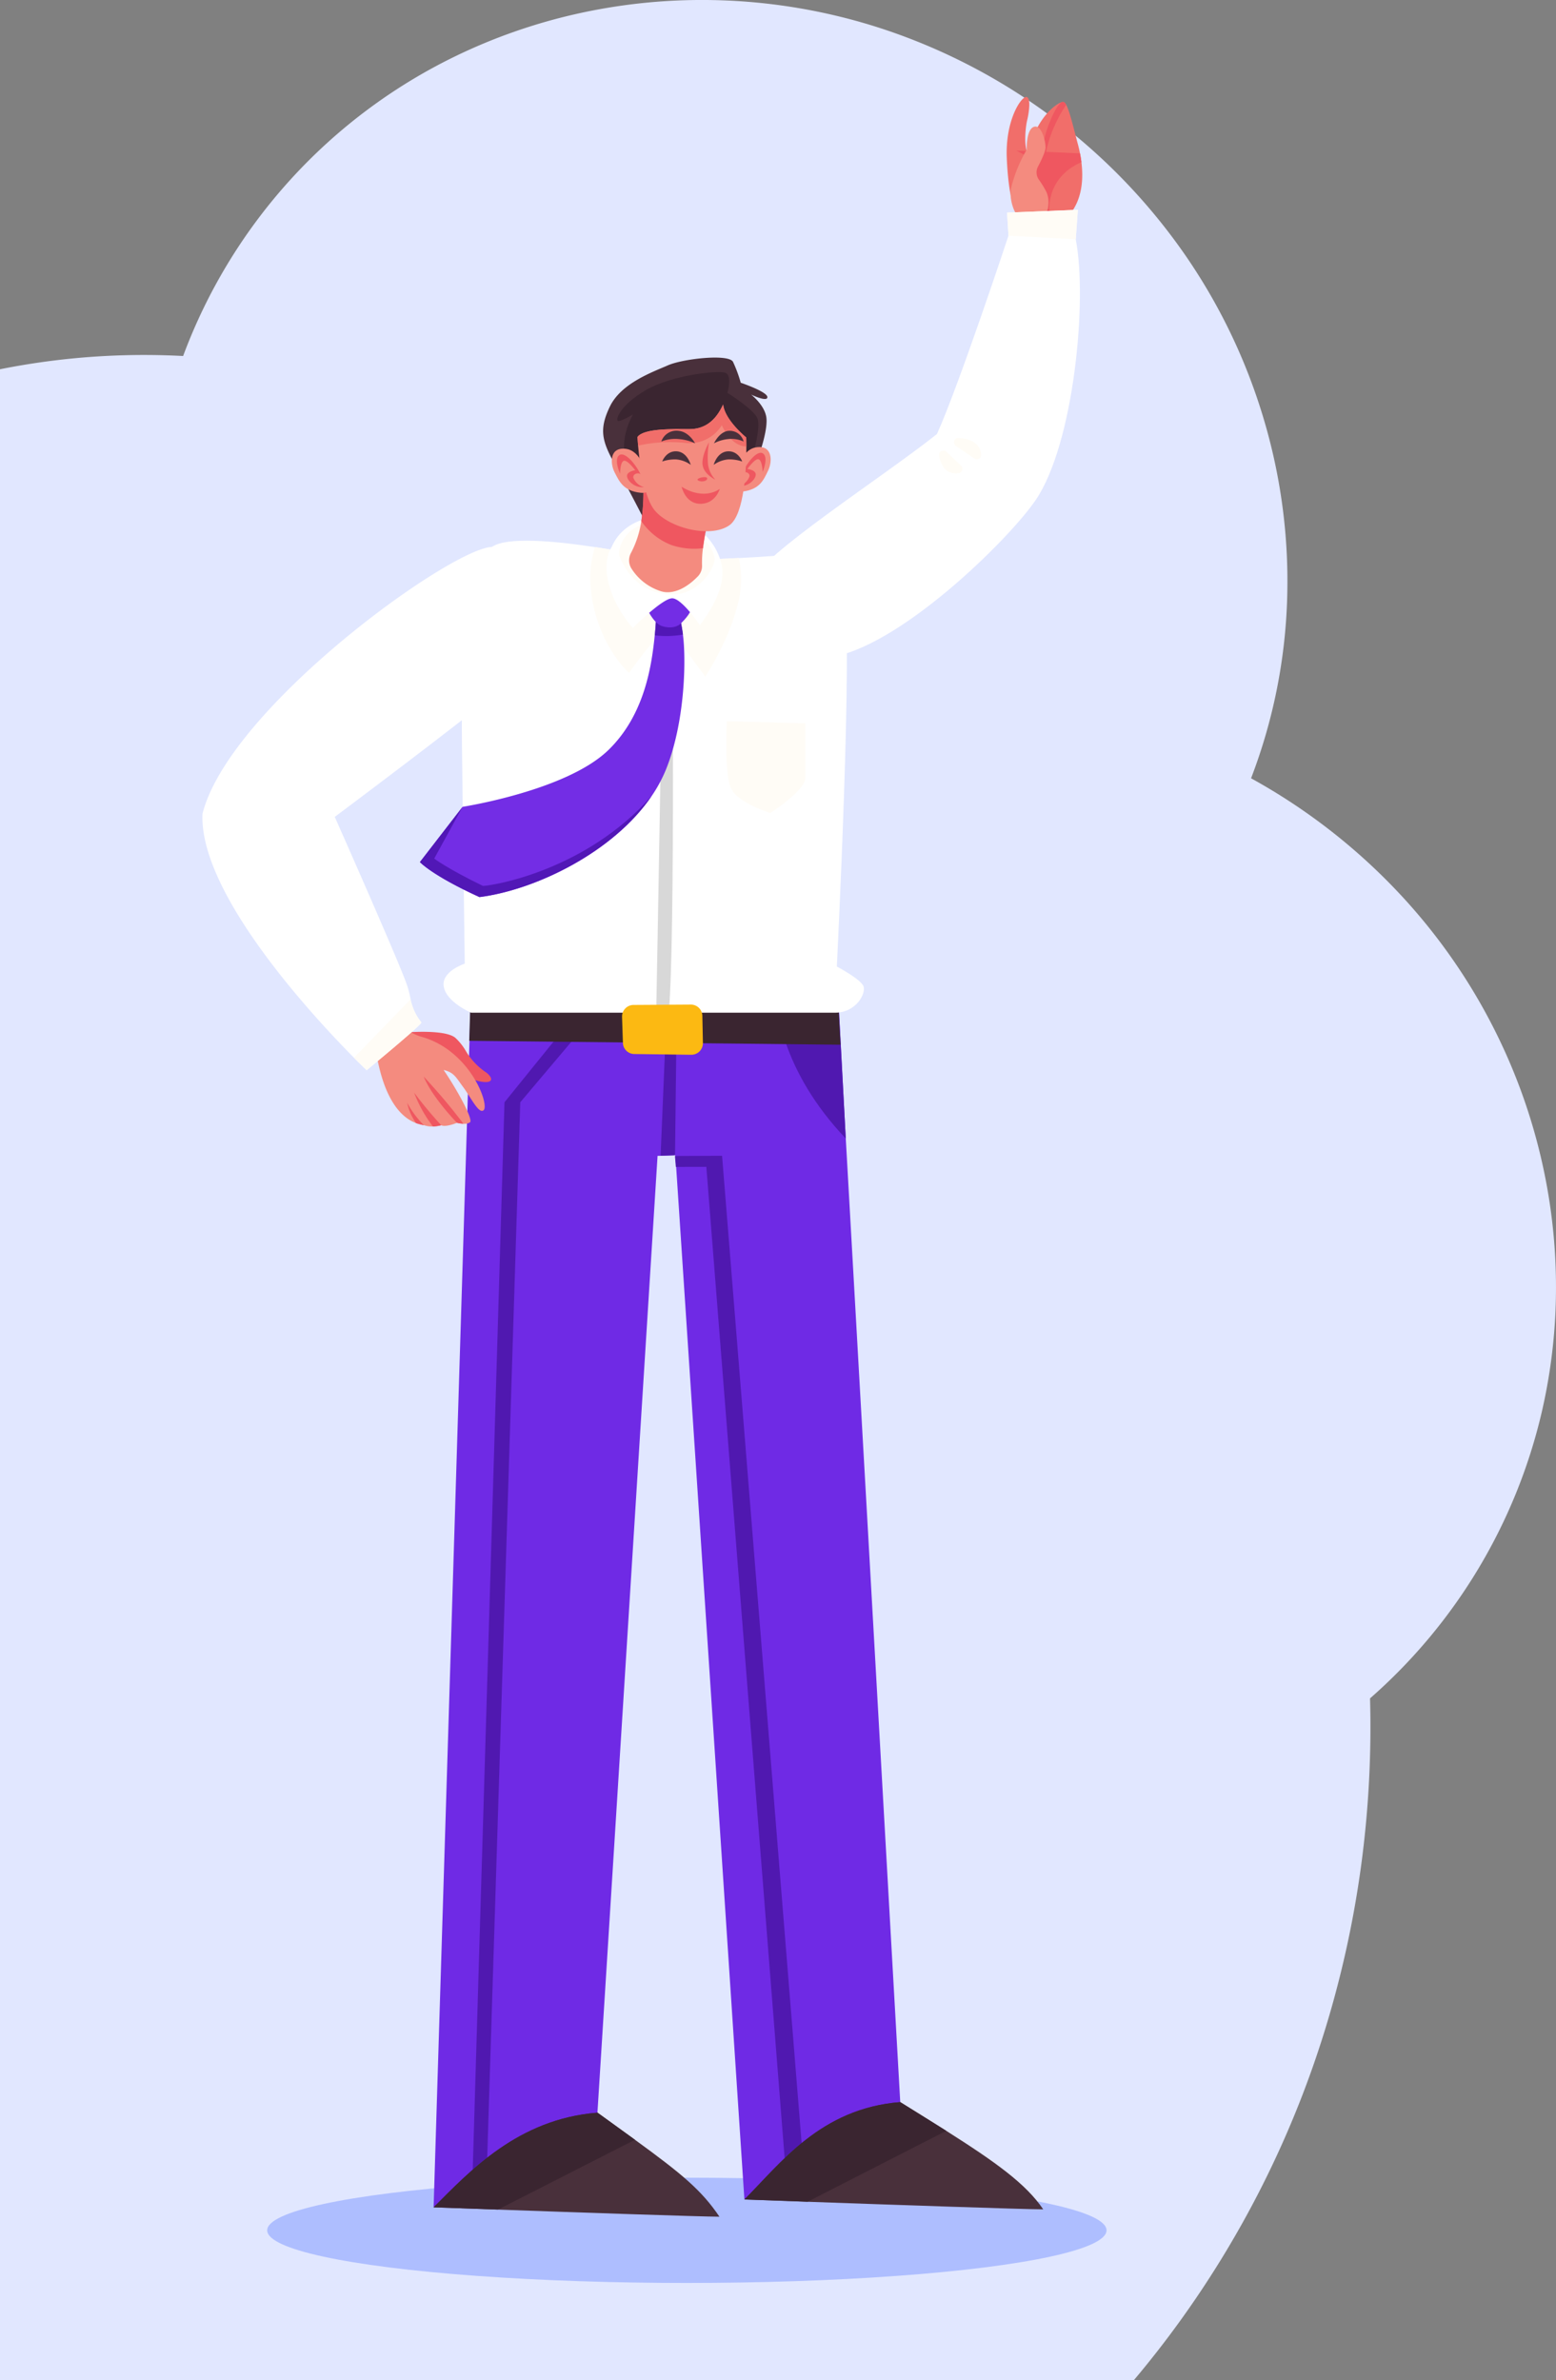 <svg xmlns="http://www.w3.org/2000/svg" width="452.888" height="692.77" viewBox="0 0 452.888 692.77">
  <rect x="0" y="0" width="452.888" height="692.77" fill="#808080" stroke="none"/>
  <g id="add_employe_image" data-name="add employe image" transform="translate(-324 -266.13)">
    <path id="Subtract" d="M654.031,958.9H324V373.609a213.243,213.243,0,0,1,41.9-4.156c3.8,0,7.635.1,11.4.3a158.2,158.2,0,0,1,79.277-87.272,162.534,162.534,0,0,1,34.9-12.234,166.523,166.523,0,0,1,36.849-4.121,168.474,168.474,0,0,1,52.444,8.371A173.208,173.208,0,0,1,668.8,340.136a168.439,168.439,0,0,1,23.144,48.38,165.1,165.1,0,0,1,6.68,52.286,159.108,159.108,0,0,1-10.492,51.862,174.445,174.445,0,0,1,45.051,35.582,169.31,169.31,0,0,1,33.486,55.322,167.665,167.665,0,0,1,8.064,30.7,164.789,164.789,0,0,1,2.078,31.487,160.987,160.987,0,0,1-4.061,31.352,158.657,158.657,0,0,1-49.99,83.361,302.155,302.155,0,0,1-2.394,47.177,298.05,298.05,0,0,1-9.884,46.544A291.534,291.534,0,0,1,667.7,941.359c-4.32,6.007-8.918,11.909-13.667,17.541Z" fill="#e1e7ff"/>
    <g id="Group_215" data-name="Group 215">
      <ellipse id="Ellipse_28" data-name="Ellipse 28" cx="122.149" cy="15.318" rx="122.149" ry="15.318" transform="translate(401.767 899.985)" fill="#aebeff"/>
      <g id="Group">
        <g id="Group-2" data-name="Group">
          <g id="OBJECTS">
            <g id="Group-3" data-name="Group">
              <g id="Group-4" data-name="Group">
                <g id="Group-5" data-name="Group">
                  <path id="Vector" d="M18.691,33.774C13.685,40.4,5.027,37.639,2.479,32.955c-.16-.285-1.942-3.669-2.441-15C-.478,6.648,4.314-.192,5.74,0s.73,4.7.214,6.84c-.445,1.87-.891,6.359-.125,8.906a3.916,3.916,0,0,0,.428,1c.053-.321.125-.641.2-.962C8.34,6.933,13.685,2.373,15.841,1.571a1.265,1.265,0,0,1,.713-.107c.249.053.5.338.748.8C18.424,4.3,19.635,9.729,20.633,13.4c.232.855.5,1.888.713,3.064.16.8.3,1.656.41,2.547C22.325,23.586,22.076,29.286,18.691,33.774Z" transform="translate(617.001 294.348)" fill="#f16e6a"/>
                  <path id="Vector-2" data-name="Vector" d="M9.638,18.666C3.367,16.066,4.9,2.6,4.9,2.6L0,0,2.993.125,3.6.142,18.51.8c.16.8.3,1.656.41,2.547C7.91,8.193,9.638,18.666,9.638,18.666Z" transform="translate(619.837 309.973)" fill="#ef5760"/>
                  <path id="Vector-3" data-name="Vector" d="M7.145.8c-.374.766-.944,1.461-1.372,2.226A43.615,43.615,0,0,0,3.724,7.11,35.21,35.21,0,0,0,.981,16.39c-.089.641-1.015.445-.98-.178A33.193,33.193,0,0,1,2.174,6.38C2.887,4.6,4.045,1.731,5.684.128A1.265,1.265,0,0,1,6.4.021C6.628.074,6.877.359,7.145.8Z" transform="translate(627.158 295.792)" fill="#ef5760"/>
                  <path id="Vector-4" data-name="Vector" d="M5.84,28.041a5.384,5.384,0,0,0,5.113-4.916,7.613,7.613,0,0,0-.552-4.132A29.691,29.691,0,0,0,8.21,15.431a3.64,3.64,0,0,1-.232-3.794c.962-1.817,2.191-4.4,2.191-5.575,0-1.906-1.229-6.8-3.438-5.967C4.5.932,4.665,6.757,4.665,6.757A41.8,41.8,0,0,0,.229,17.533c-.837,3.259.695,8.567,3.438,10.01A4.145,4.145,0,0,0,5.84,28.041Z" transform="translate(618.147 302.967)" fill="#f48b7f"/>
                </g>
                <g id="Group-6" data-name="Group">
                  <path id="Vector-5" data-name="Vector" d="M83.407,84.425c-7.785,11.524-40.172,43.37-60.374,45.882C2.867,132.819-2.211,116.254.8,108.079c2.85-7.748,37.945-30.172,53.836-42.818C61.156,50.78,75.444,7.552,75.444,7.552L75.034.819,95.628,0l-.606,8.567C98.514,26.307,94.47,68.075,83.407,84.425Z" transform="translate(542.077 327.196)" fill="#fff"/>
                  <path id="Vector-6" data-name="Vector" d="M.56,2.318c1.764,1.211,3.9,2.654,5.362,3.669A1.264,1.264,0,0,0,7.9,4.9C7.829,2.87,6.421.305,1.344,0A1.268,1.268,0,0,0,.56,2.318Z" transform="translate(601.676 393.612)" fill="#fffcf6"/>
                  <path id="Vector-7" data-name="Vector" d="M2.145.353A1.272,1.272,0,0,0,.025,1.528c.356,1.781,1.087,3.74,2.654,4.578a4.955,4.955,0,0,0,3.046.481A1.266,1.266,0,0,0,6.42,4.414Z" transform="translate(597.312 397.252)" fill="#fffcf6"/>
                  <path id="Vector-8" data-name="Vector" d="M20.594,0l-.606,8.567L.41,7.552,0,.819Z" transform="translate(617.129 327.197)" fill="#fffcf6"/>
                </g>
              </g>
              <g id="Group-7" data-name="Group">
                <g id="Group-8" data-name="Group">
                  <path id="Vector-9" data-name="Vector" d="M135.82,325.483l-27.987,19.7-5.1,2.529-12.274,6.109L70.582,53.042l-.249-3.188-.071.018-4.186.16-.891.018L47.156,336.971,15.41,349.849l-4.151,1.692L0,356.1,10.457,16.333,10.9,1.371,47.69.891,53.5.819,99.353.232,117.559,0l.944,17.473,1.461,27.536Z" transform="translate(450.205 552.509)" fill="#6f2ae5"/>
                  <path id="Vector-10" data-name="Vector" d="M20.629,45.009C1.817,25.2.036,6.323,0,.232L18.207,0l.944,17.473Z" transform="translate(549.54 552.509)" fill="#5018b0"/>
                  <path id="Vector-11" data-name="Vector" d="M4.668,0,4.187,39.666,0,39.826,1.6,1.211Z" transform="translate(516.28 562.715)" fill="#5018b0"/>
                  <path id="Vector-12" data-name="Vector" d="M42.239,0l-28.2,33.4L4.151,349.03,0,350.7,9.442,33.4,36.413.071Z" transform="translate(461.393 553.56)" fill="#5018b0"/>
                  <path id="Vector-13" data-name="Vector" d="M37.518,295.382l-5.1,2.529L9.139,3.224.267,3.242,0,.053,13.717,0Z" transform="translate(520.448 602.541)" fill="#5018b0"/>
                </g>
                <g id="Group-9" data-name="Group">
                  <path id="Vector-14" data-name="Vector" d="M86.972,31.205C81.7,31.205,42.328,29.852,18.4,29,7.643,28.623,0,28.338,0,28.338,10.422,17.954,22.108,1.835,45.356,0c4.935,3.064,9.388,5.824,13.4,8.354C73.165,17.491,81.948,23.778,86.972,31.205Z" transform="translate(540.668 877.992)" fill="#49303b"/>
                  <path id="Vector-15" data-name="Vector" d="M58.753,8.371,18.4,29C7.643,28.623,0,28.338,0,28.338,10.422,17.954,22.108,1.835,45.356,0,50.291,3.081,54.745,5.842,58.753,8.371Z" transform="translate(540.668 877.974)" fill="#3a2530"/>
                </g>
                <g id="Group-10" data-name="Group">
                  <path id="Vector-16" data-name="Vector" d="M83.195,30.279c-5.184,0-41.562-1.247-64.472-2.066C7.839,27.839,0,27.554,0,27.554,10.422,17.17,24.46,1.835,47.708,0c4.133,2.974,7.732,5.575,10.9,7.89C72.363,17.9,77.975,22.567,83.195,30.279Z" transform="translate(450.205 881.056)" fill="#49303b"/>
                  <path id="Vector-17" data-name="Vector" d="M58.61,7.89,18.723,28.213C7.839,27.839,0,27.554,0,27.554,10.422,17.17,24.46,1.835,47.708,0,51.841,2.974,55.439,5.575,58.61,7.89Z" transform="translate(450.205 881.056)" fill="#3a2530"/>
                </g>
              </g>
              <g id="Group-11" data-name="Group">
                <path id="Vector-18" data-name="Vector" d="M108.046,17.473,0,16.333.463,1.354,107.12,0Z" transform="translate(460.573 552.74)" fill="#3a2530"/>
                <path id="Vector-19" data-name="Vector" d="M113.868,137.389H8.013S.869,134.325.067,129.837c-.819-4.488,6.11-6.733,6.11-6.733s-.606-44.047-.819-63.818c-.2-19.771.41-51.8,8.765-57.495,4.329-2.957,17.868-1.763,29.929.071C55.329,3.59,65.323,5.87,65.323,5.87s10.707-.321,20.594-.819c3.634-.178,7.144-.392,9.994-.606,10.6-.819,17.743.819,20.594,11.613,2.85,10.811-2.031,107.883-2.031,107.883s6.93,3.669,7.749,5.717C123.042,131.671,120.192,137.389,113.868,137.389Z" transform="translate(453.095 423.509)" fill="#fff"/>
                <path id="Vector-20" data-name="Vector" d="M3.652,121.22H0C.3,105.653,2.173,5.928,1.8.3,4.24-.52,4.65.6,4.65.6S5.594,100.007,3.652,121.22Z" transform="translate(514.997 439.678)" fill="#d8d8d8"/>
                <path id="Vector-21" data-name="Vector" d="M43.389,14.463c-2.3,11.773-9.941,23.244-9.941,23.244L22.439,22.87a122.688,122.688,0,0,0-11.17,13.768C6.227,32.042.865,22.264.1,11.7A30.279,30.279,0,0,1,1.328,0C12.6,1.728,22.6,4.008,22.6,4.008s10.707-.321,20.594-.819A27.908,27.908,0,0,1,43.389,14.463Z" transform="translate(495.837 425.354)" fill="#fffcf6"/>
                <path id="Vector-22" data-name="Vector" d="M.162,0,23,.606V16.511C23,20.18,12.81,26.7,12.81,26.7s-9.388-2.85-11.419-7.142C-.658,15.3.162,0,.162,0Z" transform="translate(535.393 476.063)" fill="#fffcf6"/>
                <path id="Vector-23" data-name="Vector" d="M0,3.562.251,11.15a3.339,3.339,0,0,0,3.314,3.242l16.568.214a3.361,3.361,0,0,0,3.4-3.42l-.16-7.908A3.349,3.349,0,0,0,19.99,0L3.333.107A3.354,3.354,0,0,0,0,3.562Z" transform="translate(505.055 558.529)" fill="#fcb912"/>
              </g>
              <g id="Group-12" data-name="Group">
                <g id="Group-13" data-name="Group">
                  <path id="Vector-24" data-name="Vector" d="M43.083,10.777s3.723,2.85,4.382,6.376c.659,3.509-1.942,10.758-1.942,10.758l-2.369,1.354L16.61,44.511l-4.65,2.672s-4.543-8.87-8.355-15.745C-.279,24.456-1.33,21.089,1.966,14.25,5.28,7.41,14.454,4.2,18.837,2.263S36.58-1.157,37.809,1.248a39.6,39.6,0,0,1,2.245,6.074s7.7,2.6,7.749,4.168C47.875,13.074,43.083,10.777,43.083,10.777Z" transform="translate(499.545 370.21)" fill="#49303b"/>
                  <path id="Vector-25" data-name="Vector" d="M39.527,23.789c-.16.427-.321.855-.481,1.265L12.5,40.3c-4.2-3.384-7.785-9.778-9.691-14.285-2.672-6.341,1.764-13.7,1.764-13.7S1.279,14.313.3,14.224c-1-.071.232-4.364,7.8-8.87S29.515-.613,31.511.224s.534,5.806.534,5.806,7.874,4.9,8.8,7.57C41.736,16.29,39.634,23.5,39.527,23.789Z" transform="translate(503.671 374.439)" fill="#3a2530"/>
                </g>
                <g id="Group-14" data-name="Group">
                  <path id="Vector-26" data-name="Vector" d="M71.526,44.649a41.532,41.532,0,0,1-4.133,7.605C56.33,68.463,33.83,79.488,17.334,81.607,3.474,75.284,0,71.419,0,71.419l12.435-16.1s30.232-4.684,42.417-16.529C65.612,28.352,67.482,13.657,68.337,5.411c.232-2.262.338-4.1.374-5.361C74.43-.36,76,1.9,76,1.9s.249,1.193.534,3.277C77.494,12.2,77.227,30.721,71.526,44.649Z" transform="translate(446.232 445.645)" fill="#732de5"/>
                  <path id="Vector-27" data-name="Vector" d="M8.195,5.179A27.159,27.159,0,0,1,0,5.411C.232,3.149.338,1.314.374.05,6.093-.36,7.66,1.9,7.66,1.9S7.91,3.1,8.195,5.179Z" transform="translate(514.587 445.645)" fill="#5117b6"/>
                  <path id="Vector-28" data-name="Vector" d="M0,5.2c-.036.232,2.067,5.13,4.739,5.967,2.423.766,4.436.232,5.5-.837S13.682,6.8,13.451,4.751C13.219,2.685,8.409-.219,6.414.013,4.436.227.624,1.83,0,5.2Z" transform="translate(511.986 437.222)" fill="#732de5"/>
                  <path id="Vector-29" data-name="Vector" d="M67.393,0C56.33,16.208,33.83,27.233,17.334,29.353,3.474,23.03,0,19.165,0,19.165l12.435-16.1L4.169,18.15S7.838,21,18.349,26.111C21.52,26,48.331,21.569,67.393,0Z" transform="translate(446.214 497.882)" fill="#5117b6"/>
                </g>
                <g id="Group-15" data-name="Group">
                  <path id="Vector-30" data-name="Vector" d="M26.02,3.041C17.665-2.481,5.373-.432,1.472,8.776c-.036.071-3.723,4.952.713,15.068A36.573,36.573,0,0,0,7.636,32.3s8.622-8.638,11.473-8.638,8.319,8.175,8.106,7.873c-.2-.3,8.034-9.4,6.271-17.758A17.953,17.953,0,0,0,26.02,3.041Z" transform="translate(500.539 416.614)" fill="#fff"/>
                  <path id="Vector-31" data-name="Vector" d="M15.049,21.142C11.985,21.035,4.235,20.127.067,9.921-.539,6.857,2.917-1.087,13.428.125,23.938,1.354,27.394,7.872,27.8,10.42,28.2,12.984,23.4,21.445,15.049,21.142Z" transform="translate(504.188 418.016)" fill="#fffcf6"/>
                </g>
                <g id="Group-16" data-name="Group">
                  <g id="Group-17" data-name="Group">
                    <path id="Vector-32" data-name="Vector" d="M6.627.107c4.935-.891,4.952,4.008,3.652,6.715-1.3,2.69-2.387,5.486-7.393,6.127-2.227.285-2.886-1-2.886-1S1.158,1.086,6.627.107Z" transform="translate(537.301 396.251)" fill="#f48b7f"/>
                    <path id="Vector-33" data-name="Vector" d="M6.841,5.573S8.533,1.619,7.072.3,2.637,2.207.909,5.876c.837-.659,2.4.053,2.067,1.069A4.527,4.527,0,0,1,0,9.67C2.4,9.937,4.632,8,4.828,6.481,5.006,4.985,2.405,4.7,2.405,4.7S4.667,1.476,5.7,1.9C6.752,2.3,6.841,5.573,6.841,5.573Z" transform="translate(539.136 397.927)" fill="#ef5760"/>
                  </g>
                  <g id="Group-18" data-name="Group">
                    <path id="Vector-34" data-name="Vector" d="M21.5,20.875a30.966,30.966,0,0,0-.267,5,4.344,4.344,0,0,1-1.211,3.188c-3.991,4.114-7.981,5.343-10.992,4.257A15.71,15.71,0,0,1,.785,26.948a4.492,4.492,0,0,1-.249-4.667,29.161,29.161,0,0,0,3.029-9.3A56.706,56.706,0,0,0,3.992,0,96.253,96.253,0,0,1,23.107,12.236,77.774,77.774,0,0,0,21.5,20.875Z" transform="translate(507.104 404.817)" fill="#f48b7f"/>
                    <path id="Vector-35" data-name="Vector" d="M19.543,12.236a80.986,80.986,0,0,0-1.586,8.656A20.787,20.787,0,0,1,8.8,19.984a18.882,18.882,0,0,1-8.8-7A56.706,56.706,0,0,0,.428,0,96.254,96.254,0,0,1,19.543,12.236Z" transform="translate(510.65 404.8)" fill="#ef5760"/>
                  </g>
                  <g id="Group-19" data-name="Group">
                    <path id="Vector-36" data-name="Vector" d="M31.692,12.254c0,5.9-.5,19.788-4.935,22.905-5.665,3.99-18.349.623-22.179-4.9C1.728,26.147.57,16.547.178,11.987.053,10.437,0,9.476,0,9.476c1.835-2.6,10.689-2.3,15.143-2.3,4.436,0,7.66-2.458,9.78-7.178.481,4.577,6.734,9.618,6.734,9.618S31.692,10.633,31.692,12.254Z" transform="translate(509.546 383.854)" fill="#f48b7f"/>
                    <path id="Vector-37" data-name="Vector" d="M31.692,12.254c-4.721-.178-7.144-6.216-7.144-6.216a11.033,11.033,0,0,1-10.867,5.13,42.842,42.842,0,0,0-13.5.819C.053,10.437,0,9.476,0,9.476c1.835-2.6,10.689-2.3,15.143-2.3,4.436,0,7.66-2.458,9.78-7.178.481,4.578,6.734,9.618,6.734,9.618S31.692,10.633,31.692,12.254Z" transform="translate(509.546 383.854)" fill="#f16e6a"/>
                  </g>
                  <g id="Group-20" data-name="Group">
                    <path id="Vector-38" data-name="Vector" d="M4.287.08C-.666-.686-.559,4.213.813,6.884c1.372,2.654,2.53,5.415,7.553,5.949,2.245.232,2.868-1.069,2.868-1.069S9.792.935,4.287.08Z" transform="translate(502.07 396.723)" fill="#f48b7f"/>
                    <path id="Vector-39" data-name="Vector" d="M.923,5.592S-.876,1.674.549.32s4.489,1.8,6.306,5.415C6,5.094,4.451,5.86,4.807,6.857A4.54,4.54,0,0,0,7.853,9.493c-2.387.321-4.667-1.567-4.9-3.064S5.323,4.6,5.323,4.6,2.99,1.425,1.956,1.87.923,5.592.923,5.592Z" transform="translate(503.563 398.406)" fill="#ef5760"/>
                  </g>
                  <g id="Group-21" data-name="Group">
                    <g id="Group-22" data-name="Group">
                      <path id="Vector-40" data-name="Vector" d="M0,3.945A8.338,8.338,0,0,1,4.276,2.36,11.669,11.669,0,0,1,8.3,2.965S7.179-.187,4.062.009C.962.223,0,3.945,0,3.945Z" transform="translate(531.725 397.489)" fill="#49303b"/>
                      <path id="Vector-41" data-name="Vector" d="M8.622,3.125a8.5,8.5,0,0,0-4.507-.712A11.078,11.078,0,0,0,0,3.641S1.479.364,4.115.026A4.156,4.156,0,0,1,8.622,3.125Z" transform="translate(531.814 391.523)" fill="#49303b"/>
                    </g>
                    <g id="Group-23" data-name="Group">
                      <path id="Vector-42" data-name="Vector" d="M8.3,3.945A8.338,8.338,0,0,0,4.026,2.36,11.669,11.669,0,0,0,0,2.965S1.122-.187,4.24.009C7.34.223,8.3,3.945,8.3,3.945Z" transform="translate(516.743 397.489)" fill="#49303b"/>
                      <path id="Vector-43" data-name="Vector" d="M0,3.125a10.862,10.862,0,0,1,5.148-.712A13.69,13.69,0,0,1,9.834,3.641S8.141.364,5.148.026A4.644,4.644,0,0,0,0,3.125Z" transform="translate(516.476 391.523)" fill="#49303b"/>
                    </g>
                    <g id="Group-24" data-name="Group">
                      <path id="Vector-44" data-name="Vector" d="M1.9,0S-.4,4.061.062,6.733s3.67,4.132,3.67,4.132A8.015,8.015,0,0,1,1.594,6.2,26.368,26.368,0,0,1,1.9,0Z" transform="translate(528.457 394.861)" fill="#ef5760"/>
                      <path id="Vector-45" data-name="Vector" d="M2.821.456C2.981-.506-.493.26.06.866.63,1.471,2.661,1.382,2.821.456Z" transform="translate(527.016 405.003)" fill="#ef5760"/>
                    </g>
                    <path id="Vector-46" data-name="Vector" d="M0,0S1.015,4.738,5.148,4.952C9.8,5.183,11.116.623,11.116.623,11.027.623,6.787,4.168,0,0Z" transform="translate(522.39 407.81)" fill="#ef5760"/>
                  </g>
                </g>
              </g>
              <g id="Group-25" data-name="Group">
                <g id="Group-26" data-name="Group">
                  <path id="Vector-47" data-name="Vector" d="M0,.161S10.974-.747,13.913,1.747a16.357,16.357,0,0,1,3.135,3.972,19.4,19.4,0,0,0,5.594,5.949,4.551,4.551,0,0,1,1.55,1.6c.909,1.924-2.939,1.817-7.357-.338C12.435,10.795,0,.161,0,.161Z" transform="translate(442.616 566.454)" fill="#ef5760"/>
                  <path id="Vector-48" data-name="Vector" d="M31.586,25.256c-1.265,1.069-3.224-2.8-5.576-6.27-2.3-3.064-2.779-4.346-5.1-5.183a5.936,5.936,0,0,0-.944-.267c3.919,5.717,8.658,14.391,7.678,15.229a2.9,2.9,0,0,1-1.906.41,9.722,9.722,0,0,1-1.853-.267h-.018s-3.349,1.389-4.614.695a11.5,11.5,0,0,1-2.405.374,7.262,7.262,0,0,1-2.619-.374A19.807,19.807,0,0,1,11.954,29C8.5,27.714,2.316,23.368,0,6.145,1.817,2.369,6.7,0,6.7,0s3.616,3.081,7.055,3.936C27.773,8.015,33.4,23.725,31.586,25.256Z" transform="translate(433.156 564.033)" fill="#f48b7f"/>
                  <path id="Vector-49" data-name="Vector" d="M11.58,13.733a9.721,9.721,0,0,1-1.853-.267H9.709S2.512,6.127,0,0A170.517,170.517,0,0,1,11.58,13.733Z" transform="translate(447.319 579.493)" fill="#ef5760"/>
                  <path id="Vector-50" data-name="Vector" d="M7.892,9.493a11.5,11.5,0,0,1-2.4.374A38.051,38.051,0,0,1,0,0,116.027,116.027,0,0,0,7.892,9.493Z" transform="translate(444.54 584.16)" fill="#ef5760"/>
                  <path id="Vector-51" data-name="Vector" d="M4.881,6.555A19.807,19.807,0,0,1,2.6,5.949,15.729,15.729,0,0,1,0,0,27.688,27.688,0,0,0,4.881,6.555Z" transform="translate(442.509 587.098)" fill="#ef5760"/>
                </g>
                <g id="Group-27" data-name="Group">
                  <path id="Vector-52" data-name="Vector" d="M89.31,39.455C75.5,50.979,38.52,78.6,38.52,78.6s18.67,42.106,20.915,48.643a26.734,26.734,0,0,1,1.1,4.15l.053.321A15.475,15.475,0,0,0,63.55,138.2a.745.745,0,0,1,.16.267c.2.606-15.909,13.875-15.909,13.875s-1.39-1.318-3.688-3.634C32.748,137.221-.993,101.1.022,77.7,7.772,46.9,72.19.413,84.3.021,109.191-.816,107.873,23.959,89.31,39.455Z" transform="translate(382.914 425.298)" fill="#fff"/>
                  <path id="Vector-53" data-name="Vector" d="M19.6,6.75c.2.606-15.909,13.875-15.909,13.875S2.3,19.307,0,16.992L16.479,0a15.475,15.475,0,0,0,2.957,6.483A1.159,1.159,0,0,1,19.6,6.75Z" transform="translate(427.028 556.998)" fill="#fffcf6"/>
                </g>
              </g>
            </g>
          </g>
        </g>
      </g>
    </g>
  </g>
</svg>
